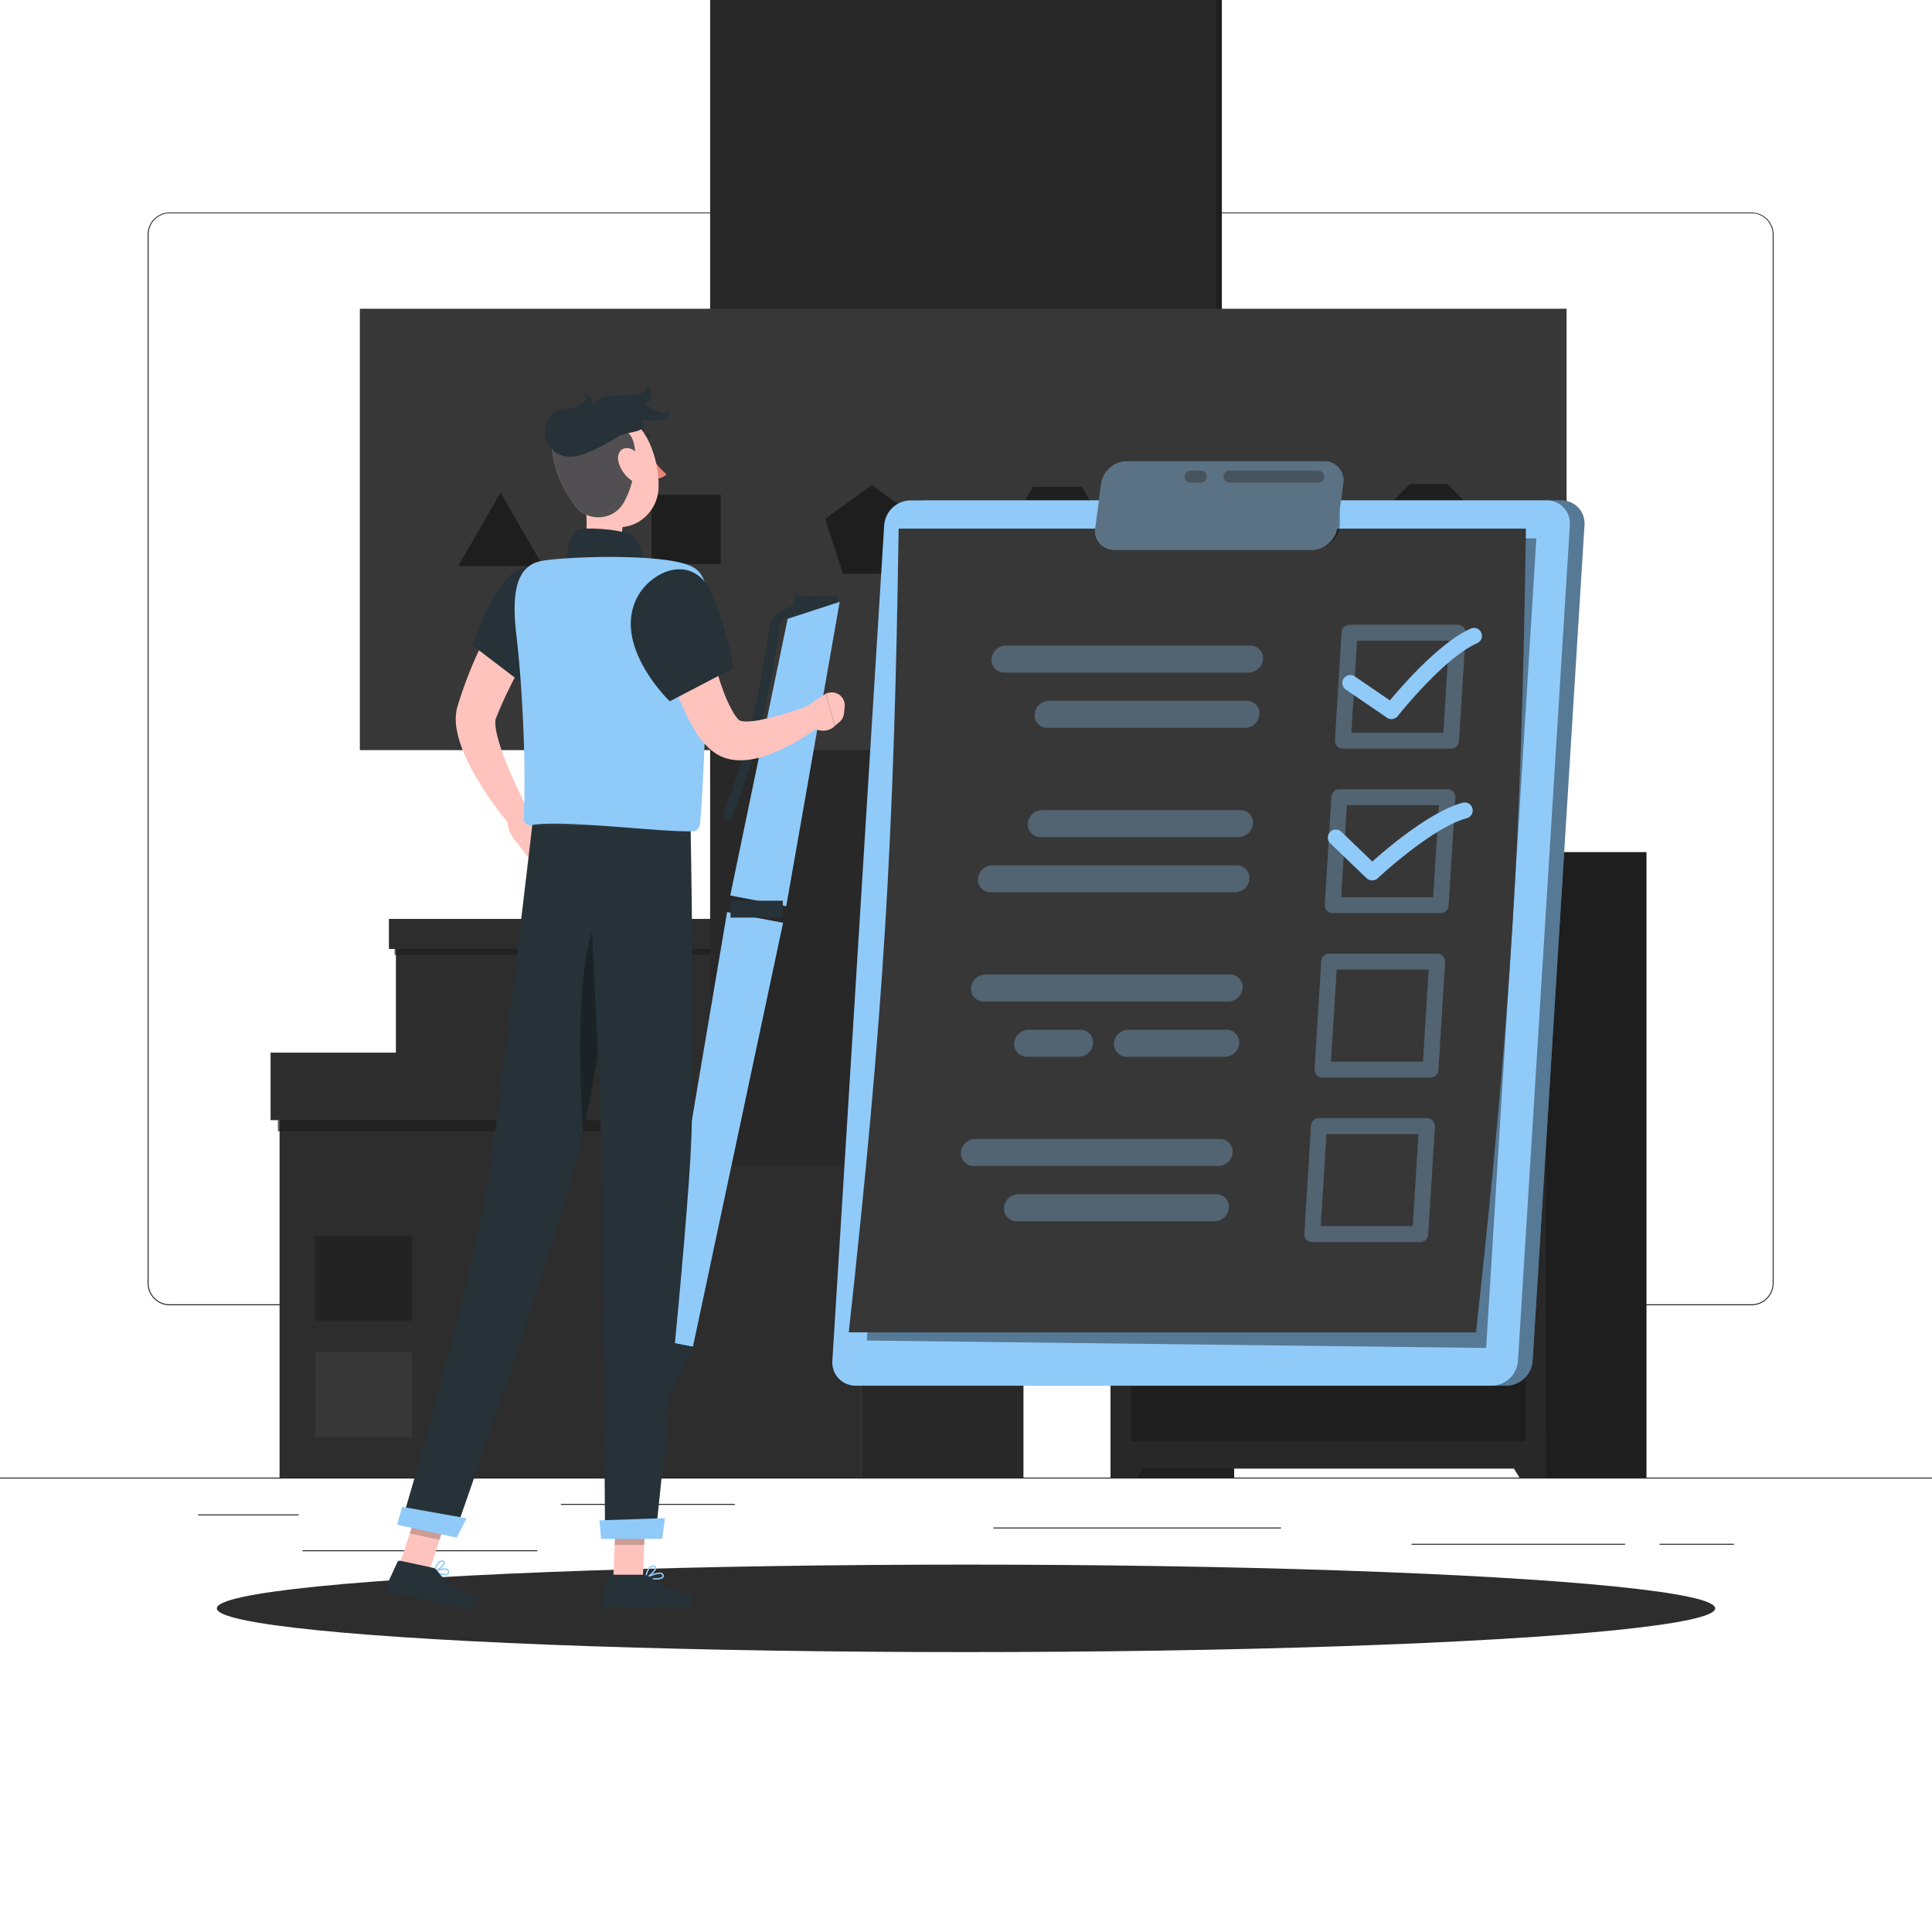 <svg class="animated" id="freepik_stories-to-do-list" xmlns="http://www.w3.org/2000/svg" viewBox="0 0 500 500" version="1.1" xmlns:xlink="http://www.w3.org/1999/xlink" xmlns:svgjs="http://svgjs.com/svgjs"><style>svg#freepik_stories-to-do-list:not(.animated) .animable {opacity: 0;}svg#freepik_stories-to-do-list.animated #freepik--background-complete--inject-61 {animation: 1s 1 forwards cubic-bezier(.36,-0.01,.5,1.38) fadeIn;animation-delay: 0s;}svg#freepik_stories-to-do-list.animated #freepik--Shadow--inject-61 {animation: 1s 1 forwards cubic-bezier(.36,-0.01,.5,1.38) slideLeft;animation-delay: 0s;}svg#freepik_stories-to-do-list.animated #freepik--to-do-list--inject-61 {animation: 1s 1 forwards cubic-bezier(.36,-0.01,.5,1.38) slideLeft,6s Infinite  linear shake;animation-delay: 0s,1s;}svg#freepik_stories-to-do-list.animated #freepik--Character--inject-61 {animation: 1s 1 forwards cubic-bezier(.36,-0.01,.5,1.38) zoomOut;animation-delay: 0s;}            @keyframes fadeIn {                0% {                    opacity: 0;                }                100% {                    opacity: 1;                }            }                    @keyframes slideLeft {                0% {                    opacity: 0;                    transform: translateX(-30px);                }                100% {                    opacity: 1;                    transform: translateX(0);                }            }                    @keyframes shake {                10%, 90% {                    transform: translate3d(-1px, 0, 0);                  }                  20%, 80% {                    transform: translate3d(2px, 0, 0);                  }                  30%, 50%, 70% {                    transform: translate3d(-4px, 0, 0);                  }                  40%, 60% {                    transform: translate3d(4px, 0, 0);                  }            }                    @keyframes zoomOut {                0% {                    opacity: 0;                    transform: scale(1.5);                }                100% {                    opacity: 1;                    transform: scale(1);                }            }        </style><g id="freepik--background-complete--inject-61" class="animable" style="transform-origin: 250px 228.23px;"><rect y="382.4" width="500" height="0.25" style="fill: rgb(35, 35, 35); transform-origin: 250px 382.525px;" id="elw8gyy6hiz0r" class="animable"></rect><path d="M237,337.8H43.91a5.71,5.71,0,0,1-5.7-5.71V60.66A5.71,5.71,0,0,1,43.91,55H237a5.71,5.71,0,0,1,5.71,5.71V332.09A5.71,5.71,0,0,1,237,337.8ZM43.91,55.2a5.46,5.46,0,0,0-5.45,5.46V332.09a5.46,5.46,0,0,0,5.45,5.46H237a5.47,5.47,0,0,0,5.46-5.46V60.66A5.47,5.47,0,0,0,237,55.2Z" style="fill: rgb(35, 35, 35); transform-origin: 140.46px 196.4px;" id="elclvd3jsr6nn" class="animable"></path><path d="M453.31,337.8H260.21a5.72,5.72,0,0,1-5.71-5.71V60.66A5.72,5.72,0,0,1,260.21,55h193.1A5.71,5.71,0,0,1,459,60.66V332.09A5.71,5.71,0,0,1,453.31,337.8ZM260.21,55.2a5.47,5.47,0,0,0-5.46,5.46V332.09a5.47,5.47,0,0,0,5.46,5.46h193.1a5.47,5.47,0,0,0,5.46-5.46V60.66a5.47,5.47,0,0,0-5.46-5.46Z" style="fill: rgb(35, 35, 35); transform-origin: 356.75px 196.4px;" id="el9nqphxiz77e" class="animable"></path><rect x="51.28" y="391.92" width="26" height="0.25" style="fill: rgb(35, 35, 35); transform-origin: 64.28px 392.045px;" id="eluiujrrpvlg" class="animable"></rect><rect x="145.15" y="389.21" width="45.03" height="0.25" style="fill: rgb(35, 35, 35); transform-origin: 167.665px 389.335px;" id="eldqjd2rr67ys" class="animable"></rect><rect x="78.28" y="401.21" width="60.79" height="0.25" style="fill: rgb(35, 35, 35); transform-origin: 108.675px 401.335px;" id="elwi32mdliol" class="animable"></rect><rect x="429.49" y="399.53" width="19.23" height="0.25" style="fill: rgb(35, 35, 35); transform-origin: 439.105px 399.655px;" id="eleoiwqw5y0r5" class="animable"></rect><rect x="365.29" y="399.53" width="55.29" height="0.25" style="fill: rgb(35, 35, 35); transform-origin: 392.935px 399.655px;" id="elq1j727oz2t8" class="animable"></rect><rect x="257.05" y="395.31" width="74.47" height="0.25" style="fill: rgb(35, 35, 35); transform-origin: 294.285px 395.435px;" id="el3u8p89oknfr" class="animable"></rect><rect x="222.82" y="274.51" width="42.05" height="107.89" style="fill: rgb(40, 40, 40); transform-origin: 243.845px 328.455px;" id="eljtaeo61wxbq" class="animable"></rect><g id="elvntz7v5qrzi"><rect x="72.35" y="274.51" width="150.46" height="107.89" style="fill: rgb(45, 45, 45); transform-origin: 147.58px 328.455px; transform: rotate(180deg);" class="animable"></rect></g><g id="eleqntvyburxu"><rect x="81.57" y="349.92" width="25.11" height="21.97" style="fill: rgb(55, 55, 55); transform-origin: 94.125px 360.905px; transform: rotate(180deg);" class="animable"></rect></g><g id="eldhep3okhl29"><rect x="81.57" y="319.89" width="25.11" height="21.97" style="fill: rgb(35, 35, 35); transform-origin: 94.125px 330.875px; transform: rotate(180deg);" class="animable"></rect></g><g id="elrltv3kg0yr"><rect x="71.91" y="288.44" width="192.95" height="4.33" style="fill: rgb(30, 30, 30); opacity: 0.7; mix-blend-mode: multiply; transform-origin: 168.385px 290.605px;" class="animable"></rect></g><rect x="222.82" y="272.42" width="44.37" height="17.47" style="fill: rgb(40, 40, 40); transform-origin: 245.005px 281.155px;" id="el4ocz8rfwo7f" class="animable"></rect><g id="elulfh1e0mzyd"><rect x="70.03" y="272.42" width="152.79" height="17.47" style="fill: rgb(45, 45, 45); transform-origin: 146.425px 281.155px; transform: rotate(180deg);" class="animable"></rect></g><rect x="216.25" y="239.44" width="32.68" height="33.25" style="fill: rgb(40, 40, 40); transform-origin: 232.59px 256.065px;" id="elnzwu2hrdaj" class="animable"></rect><g id="el0uzf6je2do6b"><rect x="102.46" y="239.44" width="113.79" height="33.25" style="fill: rgb(45, 45, 45); transform-origin: 159.355px 256.065px; transform: rotate(180deg);" class="animable"></rect></g><g id="eldafkq7aan3l"><rect x="102.12" y="244.45" width="146.81" height="2.69" style="fill: rgb(30, 30, 30); opacity: 0.7; mix-blend-mode: multiply; transform-origin: 175.525px 245.795px;" class="animable"></rect></g><rect x="216.25" y="237.81" width="34.48" height="7.77" style="fill: rgb(40, 40, 40); transform-origin: 233.49px 241.695px;" id="eld8giuwwtwxo" class="animable"></rect><g id="el47chg8f2ij9"><rect x="100.65" y="237.81" width="115.59" height="7.77" style="fill: rgb(45, 45, 45); transform-origin: 158.445px 241.695px; transform: rotate(180deg);" class="animable"></rect></g><g id="elxxkexstl1j"><rect x="287.41" y="220.52" width="31.99" height="161.88" style="fill: rgb(30, 30, 30); transform-origin: 303.405px 301.46px; transform: rotate(180deg);" class="animable"></rect></g><polygon points="294.26 382.4 287.41 382.4 287.41 370.92 301.44 370.92 294.26 382.4" style="fill: rgb(40, 40, 40); transform-origin: 294.425px 376.66px;" id="elcstr5a3o3ac" class="animable"></polygon><g id="el2jtqd9p7mwl"><rect x="394.12" y="220.52" width="31.99" height="161.88" style="fill: rgb(30, 30, 30); transform-origin: 410.115px 301.46px; transform: rotate(180deg);" class="animable"></rect></g><g id="el7ufebxzwbkf"><rect x="287.41" y="220.52" width="112.69" height="159.56" style="fill: rgb(40, 40, 40); transform-origin: 343.755px 300.3px; transform: rotate(180deg);" class="animable"></rect></g><g id="elctjtcz2skf"><rect x="292.72" y="227.59" width="102.06" height="43.76" style="fill: rgb(30, 30, 30); transform-origin: 343.75px 249.47px; transform: rotate(180deg);" class="animable"></rect></g><path d="M350.46,248.54a6.71,6.71,0,1,1-6.71-6.71A6.7,6.7,0,0,1,350.46,248.54Z" style="fill: rgb(50, 50, 50); transform-origin: 343.75px 248.54px;" id="elh4tfmwrvzou" class="animable"></path><polygon points="393.25 382.4 400.1 382.4 400.1 370.92 386.07 370.92 393.25 382.4" style="fill: rgb(40, 40, 40); transform-origin: 393.085px 376.66px;" id="el4xkxrzrzu2h" class="animable"></polygon><rect x="292.72" y="278.42" width="102.06" height="94.59" style="fill: rgb(30, 30, 30); transform-origin: 343.75px 325.715px;" id="elj1w2cxgbgd" class="animable"></rect><circle cx="380.69" cy="292.52" r="6.71" style="fill: rgb(50, 50, 50); transform-origin: 380.69px 292.52px;" id="eluw5w6ip71o" class="animable"></circle><g id="elythfdxp6au"><rect x="185.24" y="-27.51" width="130.98" height="329.04" style="fill: rgb(30, 30, 30); transform-origin: 250.73px 137.01px; transform: rotate(90deg);" class="animable"></rect></g><g id="elbsgh53p00ak"><rect x="183.78" y="-27.51" width="130.98" height="329.04" style="fill: rgb(40, 40, 40); transform-origin: 249.27px 137.01px; transform: rotate(90deg);" class="animable"></rect></g><rect x="93.13" y="79.9" width="312.3" height="114.23" style="fill: rgb(55, 55, 55); transform-origin: 249.28px 137.015px;" id="elgrd6blrdl9f" class="animable"></rect><polygon points="129.54 127.5 118.56 146.53 140.53 146.53 129.54 127.5" style="fill: rgb(30, 30, 30); transform-origin: 129.545px 137.015px;" id="el6dmnnvmv495" class="animable"></polygon><rect x="168.61" y="128.04" width="17.94" height="17.94" style="fill: rgb(30, 30, 30); transform-origin: 177.58px 137.01px;" id="el3unmbtngbg7" class="animable"></rect><polygon points="225.62 125.54 213.55 134.3 218.16 148.49 233.07 148.49 237.68 134.3 225.62 125.54" style="fill: rgb(30, 30, 30); transform-origin: 225.615px 137.015px;" id="eluya0yea4u8" class="animable"></polygon><polygon points="280 126.03 267.31 126.03 260.96 137.01 267.31 148 280 148 286.34 137.01 280 126.03" style="fill: rgb(30, 30, 30); transform-origin: 273.65px 137.015px;" id="elmlennt87l5r" class="animable"></polygon><polygon points="321.69 124.95 311.77 129.73 309.32 140.47 316.18 149.07 327.19 149.07 334.06 140.47 331.61 129.73 321.69 124.95" style="fill: rgb(30, 30, 30); transform-origin: 321.69px 137.01px;" id="elc669q33v8w5" class="animable"></polygon><polygon points="374.58 125.29 364.87 125.29 358 132.16 358 141.87 364.87 148.74 374.58 148.74 381.44 141.87 381.44 132.16 374.58 125.29" style="fill: rgb(30, 30, 30); transform-origin: 369.72px 137.015px;" id="elqwe1s41hh4p" class="animable"></polygon></g><g id="freepik--Shadow--inject-61" class="animable" style="transform-origin: 250px 416.24px;"><ellipse id="freepik--path--inject-61" cx="250" cy="416.24" rx="193.89" ry="11.32" style="fill: rgb(45, 45, 45); transform-origin: 250px 416.24px;" class="animable"></ellipse></g><g id="freepik--to-do-list--inject-61" class="animable animator-active" style="transform-origin: 312.737px 238.999px;"><path d="M239.41,129.51H404.06a5.94,5.94,0,0,1,6,6.38L396.63,352.22a6.91,6.91,0,0,1-6.78,6.39H225.19a6,6,0,0,1-6-6.39l13.42-216.33A6.92,6.92,0,0,1,239.41,129.51Z" style="fill: rgb(144, 202, 249); transform-origin: 314.627px 244.06px;" id="elzct1b8hcs5" class="animable"></path><g id="el33j2hnfpksn"><path d="M239.41,129.51H404.06a5.94,5.94,0,0,1,6,6.38L396.63,352.22a6.91,6.91,0,0,1-6.78,6.39H225.19a6,6,0,0,1-6-6.39l13.42-216.33A6.92,6.92,0,0,1,239.41,129.51Z" style="opacity: 0.4; transform-origin: 314.627px 244.06px;" class="animable"></path></g><path d="M235.63,129.51H400.28a5.94,5.94,0,0,1,6,6.38L392.85,352.22a6.91,6.91,0,0,1-6.79,6.39H221.41a6,6,0,0,1-6-6.39l13.42-216.33A6.91,6.91,0,0,1,235.63,129.51Z" style="fill: rgb(144, 202, 249); transform-origin: 310.847px 244.06px;" id="eljuankycsral" class="animable"></path><g id="el7n8yh2sg4h6"><polygon points="224.34 346.93 384.61 348.85 397.61 139.33 237.22 139.33 224.34 346.93" style="opacity: 0.4; transform-origin: 310.975px 244.09px;" class="animable"></polygon></g><path d="M219.66,344.81H382c8.94-81.91,11.69-126.13,12.91-208H232.57C231.35,218.68,228.61,262.9,219.66,344.81Z" style="fill: rgb(55, 55, 55); transform-origin: 307.285px 240.81px;" id="el31gwy9k18yj" class="animable"></path><g id="elwlahdwi0pe"><path d="M375.49,193.75H347.54a2,2,0,0,1-1.5-.65,2.08,2.08,0,0,1-.56-1.54l1.73-27.94a2.07,2.07,0,0,1,2.06-1.94h28a2.07,2.07,0,0,1,2.06,2.19l-1.74,27.95A2,2,0,0,1,375.49,193.75Zm-25.75-4.12h23.81L375,165.81H351.21Z" style="fill: rgb(144, 202, 249); opacity: 0.3; transform-origin: 362.405px 177.716px;" class="animable"></path></g><g id="el717d2e7gt7u"><path d="M372.84,236.32H344.9a2.07,2.07,0,0,1-1.5-.65,2.05,2.05,0,0,1-.56-1.54l1.73-27.95a2.06,2.06,0,0,1,2.06-1.93h27.95a2,2,0,0,1,1.5.65,2.08,2.08,0,0,1,.56,1.54l-1.74,27.94A2.06,2.06,0,0,1,372.84,236.32Zm-25.75-4.13H370.9l1.48-23.82H348.57Z" style="fill: rgb(144, 202, 249); opacity: 0.3; transform-origin: 359.74px 220.285px;" class="animable"></path></g><g id="el12xooehy9x4o"><path d="M370.2,278.88H342.26a2.06,2.06,0,0,1-1.51-.65,2,2,0,0,1-.55-1.54l1.73-27.94a2.07,2.07,0,0,1,2.06-1.94h27.95a2.07,2.07,0,0,1,1.5.65A2.11,2.11,0,0,1,374,249L372.26,277A2.06,2.06,0,0,1,370.2,278.88Zm-25.75-4.12h23.81l1.48-23.82H345.93Z" style="fill: rgb(144, 202, 249); opacity: 0.3; transform-origin: 357.098px 262.845px;" class="animable"></path></g><g id="el5xrztdm9dv9"><path d="M367.56,321.45H339.62a2.1,2.1,0,0,1-1.51-.65,2,2,0,0,1-.55-1.54l1.73-27.95a2.07,2.07,0,0,1,2.06-1.93H369.3a2,2,0,0,1,1.5.65,2.08,2.08,0,0,1,.56,1.54l-1.74,27.94A2.07,2.07,0,0,1,367.56,321.45Zm-25.75-4.13h23.81l1.48-23.82H343.29Z" style="fill: rgb(144, 202, 249); opacity: 0.3; transform-origin: 354.459px 305.415px;" class="animable"></path></g><g id="elx8qxmvdasnk"><path d="M259.88,174.06h63.29a3.78,3.78,0,0,0,3.71-3.49h0a3.25,3.25,0,0,0-3.28-3.49H260.32a3.76,3.76,0,0,0-3.71,3.49h0A3.25,3.25,0,0,0,259.88,174.06Z" style="fill: rgb(144, 202, 249); opacity: 0.3; transform-origin: 291.745px 170.57px;" class="animable"></path></g><g id="ela2clyizhp5w"><path d="M271,188.36h51.25a3.78,3.78,0,0,0,3.71-3.49h0a3.25,3.25,0,0,0-3.27-3.5H271.46a3.78,3.78,0,0,0-3.71,3.5h0A3.25,3.25,0,0,0,271,188.36Z" style="fill: rgb(144, 202, 249); opacity: 0.3; transform-origin: 296.855px 184.865px;" class="animable"></path></g><g id="el5w4l69xiyno"><path d="M256.79,223.94h63.29a3.25,3.25,0,0,1,3.27,3.49h0a3.78,3.78,0,0,1-3.71,3.49H256.35a3.25,3.25,0,0,1-3.27-3.49h0A3.78,3.78,0,0,1,256.79,223.94Z" style="fill: rgb(144, 202, 249); opacity: 0.3; transform-origin: 288.215px 227.43px;" class="animable"></path></g><g id="el8oqst9fwij2"><path d="M269.71,209.64H321a3.25,3.25,0,0,1,3.28,3.49h0a3.78,3.78,0,0,1-3.71,3.5H269.28a3.25,3.25,0,0,1-3.28-3.5h0A3.78,3.78,0,0,1,269.71,209.64Z" style="fill: rgb(144, 202, 249); opacity: 0.3; transform-origin: 295.14px 213.135px;" class="animable"></path></g><g id="elnwsqegjtjyg"><path d="M254.6,259.19h63.29a3.78,3.78,0,0,0,3.71-3.49h0a3.25,3.25,0,0,0-3.28-3.49H255a3.78,3.78,0,0,0-3.71,3.49h0A3.25,3.25,0,0,0,254.6,259.19Z" style="fill: rgb(144, 202, 249); opacity: 0.3; transform-origin: 286.445px 255.7px;" class="animable"></path></g><g id="elxr3j0vkb6"><path d="M291.54,273.49H317a3.78,3.78,0,0,0,3.71-3.49h0a3.26,3.26,0,0,0-3.28-3.5H292a3.79,3.79,0,0,0-3.71,3.5h0A3.25,3.25,0,0,0,291.54,273.49Z" style="fill: rgb(144, 202, 249); opacity: 0.3; transform-origin: 304.5px 269.995px;" class="animable"></path></g><g id="elekagm9p0s7"><path d="M265.75,273.49h13.43a3.78,3.78,0,0,0,3.71-3.49h0a3.26,3.26,0,0,0-3.28-3.5H266.18a3.79,3.79,0,0,0-3.71,3.5h0A3.25,3.25,0,0,0,265.75,273.49Z" style="fill: rgb(144, 202, 249); opacity: 0.3; transform-origin: 272.68px 269.995px;" class="animable"></path></g><g id="elovnqfw5hxj"><path d="M252,301.76h63.29a3.78,3.78,0,0,0,3.71-3.49h0a3.26,3.26,0,0,0-3.28-3.5H252.39a3.78,3.78,0,0,0-3.71,3.5h0A3.25,3.25,0,0,0,252,301.76Z" style="fill: rgb(144, 202, 249); opacity: 0.3; transform-origin: 283.84px 298.265px;" class="animable"></path></g><g id="elnpevk3jrxc"><path d="M263.11,316.06h51.25a3.79,3.79,0,0,0,3.71-3.5h0a3.25,3.25,0,0,0-3.28-3.49H263.54a3.78,3.78,0,0,0-3.71,3.49h0A3.26,3.26,0,0,0,263.11,316.06Z" style="fill: rgb(144, 202, 249); opacity: 0.3; transform-origin: 288.95px 312.565px;" class="animable"></path></g><path d="M360.11,186.1a2,2,0,0,1-1.16-.36l-10.77-7.35a2.07,2.07,0,0,1,2.33-3.41l9.2,6.29c3.36-4.05,12.94-15,20.91-18.59a2.06,2.06,0,1,1,1.68,3.77c-8.7,3.87-20.45,18.72-20.56,18.87A2.08,2.08,0,0,1,360.11,186.1Z" style="fill: rgb(144, 202, 249); transform-origin: 365.459px 174.301px;" id="elkavh1nnm4uf" class="animable"></path><path d="M355.1,227.84a2.09,2.09,0,0,1-1.44-.57l-9.37-9a2.07,2.07,0,1,1,2.87-3l8,7.69c3.95-3.53,15-12.93,23.36-15.21a2.06,2.06,0,1,1,1.09,4c-9.12,2.49-22.93,15.43-23.07,15.56A2,2,0,0,1,355.1,227.84Z" style="fill: rgb(144, 202, 249); transform-origin: 362.394px 217.759px;" id="el94swiip761" class="animable"></path><g id="eldewmsgfms4"><path d="M337.57,141.73l3,0a6.12,6.12,0,0,0,6.18-6.06l0-5.58a.61.61,0,0,0-.62-.61h-8.48a.7.7,0,0,0-.69.69L337,141.12A.61.61,0,0,0,337.57,141.73Z" style="opacity: 0.4; transform-origin: 341.855px 135.605px;" class="animable"></path></g><path d="M291.55,119.39h51.06a4.93,4.93,0,0,1,5,5.76l-1.53,11.37a6.83,6.83,0,0,1-6.54,5.76H288.46a4.93,4.93,0,0,1-5-5.76L285,125.15A6.83,6.83,0,0,1,291.55,119.39Z" style="fill: rgb(144, 202, 249); transform-origin: 315.535px 130.835px;" id="elys87lklazd" class="animable"></path><g id="el4s3tvp1gbee"><path d="M291.55,119.39h51.06a4.93,4.93,0,0,1,5,5.76l-1.53,11.37a6.83,6.83,0,0,1-6.54,5.76H288.46a4.93,4.93,0,0,1-5-5.76L285,125.15A6.83,6.83,0,0,1,291.55,119.39Z" style="fill: rgb(55, 55, 55); opacity: 0.6; transform-origin: 315.535px 130.835px;" class="animable"></path></g><g id="elyrwpdk5xnz"><path d="M341.29,124.89h-23a1.55,1.55,0,1,1,0-3.09h23a1.55,1.55,0,0,1,0,3.09Z" style="fill: rgb(55, 55, 55); opacity: 0.5; transform-origin: 329.666px 123.345px;" class="animable"></path></g><g id="el3qlbhvrdh8b"><path d="M310.64,124.89h-2.42a1.55,1.55,0,1,1,0-3.09h2.42a1.55,1.55,0,1,1,0,3.09Z" style="fill: rgb(55, 55, 55); opacity: 0.5; transform-origin: 309.43px 123.345px;" class="animable"></path></g></g><g id="freepik--Character--inject-61" class="animable" style="transform-origin: 159.221px 258.23px;"><polygon points="169.46 346.65 179.33 348.54 202.66 238.82 188.17 236.05 169.46 346.65" style="fill: rgb(144, 202, 249); transform-origin: 186.06px 292.295px;" id="elkhcu41imho8" class="animable"></polygon><polygon points="204.15 162.64 215.97 158.75 216.79 154.46 205.78 154.12 204.15 162.64" style="fill: rgb(38, 50, 56); transform-origin: 210.47px 158.38px;" id="elfi3fyobdk2q" class="animable"></polygon><polygon points="203.85 160.14 217.31 155.76 203.48 234.52 188.99 231.76 203.85 160.14" style="fill: rgb(144, 202, 249); transform-origin: 203.15px 195.14px;" id="elwfwcyxy36x" class="animable"></polygon><g id="ela8ss8gmxeav"><rect x="189.05" y="233.1" width="13.55" height="4.37" style="fill: rgb(38, 50, 56); transform-origin: 195.825px 235.285px; transform: rotate(-169.028deg);" class="animable"></rect></g><path d="M171.24,359.64c-.13.65.14,1.25.6,1.34s.94-.37,1.06-1-.15-1.25-.61-1.34S171.36,359,171.24,359.64Z" style="fill: rgb(144, 202, 249); transform-origin: 172.068px 359.81px;" id="elm33xvh0j5no" class="animable"></path><polygon points="170.56 359.72 173.5 360.28 179.33 348.54 169.46 346.65 170.56 359.72" style="fill: rgb(38, 50, 56); transform-origin: 174.395px 353.465px;" id="el7z939qrpbxr" class="animable"></polygon><path d="M188.34,211.82a1.25,1.25,0,0,1-1.13-1.77c6.2-13.29,11.23-41.05,11.91-47.65a5.39,5.39,0,0,1,3.24-4.41l3.27-1.41a1.24,1.24,0,1,1,1,2.28l-3.27,1.41a2.93,2.93,0,0,0-1.75,2.39c-.71,6.93-5.7,34.68-12.12,48.44A1.25,1.25,0,0,1,188.34,211.82Z" style="fill: rgb(38, 50, 56); transform-origin: 197.236px 184.148px;" id="eldzhbia8m0tf" class="animable"></path><path d="M142.27,158.79c-2.49,4.27-5,8.8-7.37,13.24-1.17,2.24-2.31,4.48-3.4,6.73s-2.11,4.52-3,6.78l-.17.41s0,0,0,0a.61.61,0,0,0-.07.21,5,5,0,0,0-.07,1,15.14,15.14,0,0,0,.42,2.94,50,50,0,0,0,2.2,6.76c.89,2.3,1.91,4.61,3,6.93s2.2,4.64,3.29,6.9l-4.75,3.24a86.84,86.84,0,0,1-9.41-13.27,48.71,48.71,0,0,1-3.65-7.76,25.79,25.79,0,0,1-1.2-4.72,15.21,15.21,0,0,1-.12-2.93,12.65,12.65,0,0,1,.24-1.72c.06-.29.16-.62.25-.93l.16-.51a110.51,110.51,0,0,1,6-15.21,142.3,142.3,0,0,1,7.79-14.19Z" style="fill: rgb(255, 195, 189); transform-origin: 130.108px 183.31px;" id="el67bxxzdvayu" class="animable"></path><path d="M136.35,209.25l4.47,3.48L134,218.37s-3.11-3-2.63-6.69Z" style="fill: rgb(255, 195, 189); transform-origin: 136.07px 213.81px;" id="elkff6rdr8ths" class="animable"></path><polygon points="142.64 217.81 138.09 223.66 133.99 218.37 140.82 212.73 142.64 217.81" style="fill: rgb(255, 195, 189); transform-origin: 138.315px 218.195px;" id="elyhvec3mx81" class="animable"></polygon><path d="M168,117.11c.13.6.55,1,.94,1s.62-.64.5-1.24-.55-1-.94-.95S167.92,116.5,168,117.11Z" style="fill: rgb(38, 50, 56); transform-origin: 168.727px 117.013px;" id="elkqx1s8xq4k" class="animable"></path><path d="M168.53,118.15a22.22,22.22,0,0,0,3.95,4.59,3.57,3.57,0,0,1-2.79,1.13Z" style="fill: rgb(237, 132, 126); transform-origin: 170.505px 121.012px;" id="elo0el32kl96" class="animable"></path><path d="M165.14,114.2a.37.37,0,0,1-.24-.1.35.35,0,0,1,0-.51,3.54,3.54,0,0,1,3.08-1.2.36.36,0,1,1-.12.71h0a2.86,2.86,0,0,0-2.43,1A.36.36,0,0,1,165.14,114.2Z" style="fill: rgb(38, 50, 56); transform-origin: 166.536px 113.285px;" id="elgv4kx03ciws" class="animable"></path><path d="M150.79,125.62c1.1,5.61,2.2,15.88-1.72,19.62,0,0,1.53,5.68,11.94,5.68,11.45,0,5.48-5.68,5.48-5.68-6.25-1.5-6.09-6.13-5-10.49Z" style="fill: rgb(255, 195, 189); transform-origin: 158.558px 138.27px;" id="elmlmlefn1ei" class="animable"></path><path d="M146.85,145.66c-.83-2,1-8,2.85-8.57,2.09-.64,10-.28,14,1.37,2.81,2.84,3.62,8.73,3.62,8.73Z" style="fill: rgb(38, 50, 56); transform-origin: 156.982px 141.991px;" id="els6z5fzoe5ac" class="animable"></path><path d="M114.15,407.52a2.46,2.46,0,0,0,1.9-.1.72.72,0,0,0,.18-.84.86.86,0,0,0-.47-.54c-1-.49-3.41.48-3.51.52a.17.17,0,0,0-.11.16.19.19,0,0,0,.1.17A9,9,0,0,0,114.15,407.52Zm1.24-1.22.22.07a.49.49,0,0,1,.27.31c.1.33,0,.43-.06.46-.41.35-1.94,0-3-.4A5.88,5.88,0,0,1,115.39,406.3Z" style="fill: rgb(144, 202, 249); transform-origin: 114.217px 406.783px;" id="elm4kw6c4dahn" class="animable"></path><path d="M112.28,406.91h.09c.87-.25,2.72-1.57,2.74-2.44a.58.58,0,0,0-.46-.58,1,1,0,0,0-.81.06c-1,.52-1.67,2.65-1.69,2.74a.17.17,0,0,0,0,.18Zm2.17-2.71.08,0c.22.08.22.19.22.23,0,.52-1.24,1.55-2.13,2a4.36,4.36,0,0,1,1.39-2.16A.68.68,0,0,1,114.45,404.2Z" style="fill: rgb(144, 202, 249); transform-origin: 113.617px 405.371px;" id="elwt2yyvx92dj" class="animable"></path><path d="M169.44,408.81c1,0,1.94-.14,2.25-.58a.67.67,0,0,0,0-.79.89.89,0,0,0-.58-.42c-1.27-.35-3.95,1.17-4.06,1.24a.18.18,0,0,0-.09.19.17.17,0,0,0,.14.14A13.19,13.19,0,0,0,169.44,408.81Zm1.22-1.49a1.29,1.29,0,0,1,.35.05.49.49,0,0,1,.35.25c.13.22.09.34,0,.4-.36.5-2.29.51-3.72.31A8.1,8.1,0,0,1,170.66,407.32Z" style="fill: rgb(144, 202, 249); transform-origin: 169.388px 407.889px;" id="el6hjj8vabqf7" class="animable"></path><path d="M167.13,408.6l.07,0c.93-.41,2.76-2.07,2.62-2.94,0-.2-.18-.45-.68-.5a1.28,1.28,0,0,0-1,.31c-1,.8-1.18,2.86-1.19,2.95a.16.16,0,0,0,.07.16A.15.15,0,0,0,167.13,408.6Zm1.87-3.11h.11c.32,0,.34.16.35.2.09.52-1.16,1.82-2.1,2.39a4.25,4.25,0,0,1,1-2.36A1,1,0,0,1,169,405.49Z" style="fill: rgb(144, 202, 249); transform-origin: 168.388px 406.877px;" id="elvwxmnq55q3s" class="animable"></path><polygon points="158.71 408.42 166.37 408.42 167.13 390.68 159.47 390.68 158.71 408.42" style="fill: rgb(255, 195, 189); transform-origin: 162.92px 399.55px;" id="eld6la8j9xuvt" class="animable"></polygon><polygon points="103.43 404.87 111.12 406.49 116.55 389.97 108.85 388.35 103.43 404.87" style="fill: rgb(255, 195, 189); transform-origin: 109.99px 397.42px;" id="elatntyxo3pt4" class="animable"></polygon><path d="M112,405.74l-8.41-1.82a.67.67,0,0,0-.75.37l-2.92,6.34a1.13,1.13,0,0,0,.81,1.57c2.95.58,4.41.72,8.11,1.52,2.27.49,7.41,1.74,10.55,2.42s4.23-2.34,3-2.9c-5.49-2.51-7.79-4.72-9.27-6.78A1.88,1.88,0,0,0,112,405.74Z" style="fill: rgb(38, 50, 56); transform-origin: 111.353px 410.072px;" id="elwxr21k110xj" class="animable"></path><path d="M166.32,407.53H158a.67.67,0,0,0-.65.52l-1.51,6.81a1.1,1.1,0,0,0,1.1,1.36c3-.05,7.38-.22,11.17-.22,4.43,0,2.71.24,7.91.24,3.15,0,4-3.18,2.7-3.47-6-1.31-5.33-1.45-10.51-4.64A3.5,3.5,0,0,0,166.32,407.53Z" style="fill: rgb(38, 50, 56); transform-origin: 167.557px 411.885px;" id="elavcbmbqzqg" class="animable"></path><path d="M135.35,147c-7.18,1.64-13.09,20-13.09,20l14.41,11a31.51,31.51,0,0,0,7.65-14.16C146.79,154.17,142.69,145.28,135.35,147Z" style="fill: rgb(38, 50, 56); transform-origin: 133.65px 162.393px;" id="elchygij9rbet" class="animable"></path><g id="el5v3fesgpi7t"><path d="M141.51,160.45c-3.9,3.85-5.17,10.88-5.48,17l.64.49a31.4,31.4,0,0,0,7.65-14.16c.15-.57.27-1.15.38-1.71Z" style="opacity: 0.2; transform-origin: 140.365px 169.195px;" class="animable"></path></g><path d="M178.27,147.36s8.15,9.21.45,66.21h-41c-.28-6.29,3.67-37-2.4-66.6a106.75,106.75,0,0,1,13.72-1.73,148.77,148.77,0,0,1,17.42,0A76.94,76.94,0,0,1,178.27,147.36Z" style="fill: rgb(38, 50, 56); transform-origin: 158.675px 179.277px;" id="ela3l0awp7bio" class="animable"></path><g id="el7f4d4nubns2"><polygon points="167.13 390.68 166.74 399.83 159.07 399.83 159.46 390.68 167.13 390.68" style="opacity: 0.2; transform-origin: 163.1px 395.255px;" class="animable"></polygon></g><g id="el3j7sn058umz"><polygon points="108.85 388.35 116.55 389.97 113.74 398.49 106.05 396.87 108.85 388.35" style="opacity: 0.2; transform-origin: 111.3px 393.42px;" class="animable"></polygon></g><path d="M147.59,119.93c2,7.34,2.74,11.74,7.27,14.79,6.82,4.6,15.31-.67,15.57-8.46.24-7-3-17.83-10.9-19.31A10.36,10.36,0,0,0,147.59,119.93Z" style="fill: rgb(255, 195, 189); transform-origin: 158.822px 121.599px;" id="elk0026aoh1io" class="animable"></path><path d="M154.91,133.87h-.1a7.44,7.44,0,0,1-6.07-3.08c-2.3-3.21-5.53-8.78-5.9-15.21,2.92-3.08,13.89-5.11,18.78-4,4.07.93,3.48,12.52-.37,18.79A7.47,7.47,0,0,1,154.91,133.87Z" style="fill: rgb(255, 195, 189); transform-origin: 153.628px 122.572px;" id="elmkhx3e91mi" class="animable"></path><g id="eldbv9iws1pu4"><path d="M154.91,133.87h-.1a7.44,7.44,0,0,1-6.07-3.08c-2.3-3.21-5.53-8.78-5.9-15.21,2.92-3.08,13.89-5.11,18.78-4,4.07.93,3.48,12.52-.37,18.79A7.47,7.47,0,0,1,154.91,133.87Z" style="fill: rgb(38, 50, 56); opacity: 0.8; transform-origin: 153.628px 122.572px;" class="animable"></path></g><path d="M147.29,118.19a6.61,6.61,0,0,1-6-4.27c-.87-2.6.05-8.09,5.28-8.25s5.77-3.14,4.16-3.75c3.42.25,2.34,2.64,2.34,2.64.91,0,1.77-2.45,7-2.25s7.78-.92,7.11-2.09c2.47.5,1.78,3.5-.31,4.31,0,0,4.95,3.75,6.12,1.69.83,1.5-.81,3.3-7.06,2.48,2.49,3.49-3.41,2.71-5.92,4.29S150.74,118.44,147.29,118.19Z" style="fill: rgb(38, 50, 56); transform-origin: 157.096px 109.211px;" id="el5v0z15skq1l" class="animable"></path><path d="M160.08,119.59a8.66,8.66,0,0,0,3.09,4.57c2,1.48,3.48,0,3.34-2.24-.12-2-1.32-5.25-3.51-5.85S159.51,117.38,160.08,119.59Z" style="fill: rgb(255, 195, 189); transform-origin: 163.233px 120.357px;" id="eliz15so2estn" class="animable"></path><path d="M164.19,213.57s-8.7,58.54-13.47,80.47c-5.22,24-33.25,103.47-33.25,103.47l-13.71-3s19.6-64.76,24-98.33c3.37-25.79,10-82.65,10-82.65Z" style="fill: rgb(38, 50, 56); transform-origin: 133.975px 305.52px;" id="el7lo4r1vtn33" class="animable"></path><path d="M120.76,392.94s-2.56,5-2.56,5l-15.43-3.34,1.3-4.64Z" style="fill: rgb(144, 202, 249); transform-origin: 111.765px 393.95px;" id="el75t0cdeqobw" class="animable"></path><g id="eluegy6wbisor"><path d="M158.69,234.43c-10.05,2-9,39.45-7.77,58.73,2.89-13.63,7.14-39.85,10-58.46A3.46,3.46,0,0,0,158.69,234.43Z" style="opacity: 0.3; transform-origin: 155.536px 263.757px;" class="animable"></path></g><path d="M178.72,213.57s1.06,57.27.22,80.63c-.86,24.3-9.35,103.86-9.35,103.86h-13s-.47-78.14-1.05-102c-.63-26-3.77-82.49-3.77-82.49Z" style="fill: rgb(38, 50, 56); transform-origin: 165.517px 305.815px;" id="elwbh4hwedzh" class="animable"></path><path d="M172.09,392.89c.06,0-.74,5.38-.74,5.38H155.57l-.43-4.8Z" style="fill: rgb(144, 202, 249); transform-origin: 163.617px 395.58px;" id="el1zhzyckffz4" class="animable"></path><path d="M178.46,146.35c2,.83,3.93,2.32,4.51,7.27.56,4.75-.52,46.38-1.82,59.67a1.92,1.92,0,0,1-1.69,1.83c-8.19.35-33.56-3.07-42.12-1.57-1,.18-1.87-.92-1.81-1.92.67-12.95-.3-33.85-1.88-47.12-1-8.67-1-17.74,6.23-19.28C145.26,144.09,170.64,143.09,178.46,146.35Z" style="fill: rgb(144, 202, 249); transform-origin: 158.151px 179.643px;" id="eldlk5415ku8" class="animable"></path><path d="M181.63,157.85c.46,2.2,1,4.59,1.5,6.87s1.12,4.59,1.76,6.84,1.3,4.46,2.06,6.57a36.22,36.22,0,0,0,2.56,5.79,11.49,11.49,0,0,0,1.33,2c.19.21.34.35.38.39s0,.09.19.15a5.33,5.33,0,0,0,2,.26,24,24,0,0,0,3-.32,88.11,88.11,0,0,0,13.26-3.9l2.91,5a50.42,50.42,0,0,1-13.72,7.84,25,25,0,0,1-4.26,1.15,15.57,15.57,0,0,1-5.32.08,10.87,10.87,0,0,1-3.25-1.1,13.13,13.13,0,0,1-2.54-1.85,20.73,20.73,0,0,1-3.21-3.82,60.81,60.81,0,0,1-6.51-14.87c-.75-2.47-1.44-4.94-2-7.43s-1.12-4.91-1.55-7.56Z" style="fill: rgb(255, 195, 189); transform-origin: 191.4px 177.305px;" id="elmo2h16r9db" class="animable"></path><path d="M164.78,154.85c-6.22,12.51,8.56,26.65,8.56,26.65l16.48-8.6a90.25,90.25,0,0,0-5.63-19.32C179.39,142.9,168.36,147.66,164.78,154.85Z" style="fill: rgb(38, 50, 56); transform-origin: 176.536px 164.415px;" id="elcvq45solro5" class="animable"></path><path d="M208.14,183.2l5.59-3.68,2.32,8.36s-2.5,2.93-7.08-.26Z" style="fill: rgb(255, 195, 189); transform-origin: 212.095px 184.314px;" id="eljfcjy1sfv29" class="animable"></path><path d="M218.6,182.9l-.18,1.76a3.36,3.36,0,0,1-1.14,2.18l-1.23,1-2.32-8.36.71-.18A3.34,3.34,0,0,1,218.6,182.9Z" style="fill: rgb(255, 195, 189); transform-origin: 216.175px 183.516px;" id="elrzwc3a4sd1" class="animable"></path></g><defs>     <filter id="active" height="200%">         <feMorphology in="SourceAlpha" result="DILATED" operator="dilate" radius="2"></feMorphology>                <feFlood flood-color="#32DFEC" flood-opacity="1" result="PINK"></feFlood>        <feComposite in="PINK" in2="DILATED" operator="in" result="OUTLINE"></feComposite>        <feMerge>            <feMergeNode in="OUTLINE"></feMergeNode>            <feMergeNode in="SourceGraphic"></feMergeNode>        </feMerge>    </filter>    <filter id="hover" height="200%">        <feMorphology in="SourceAlpha" result="DILATED" operator="dilate" radius="2"></feMorphology>                <feFlood flood-color="#ff0000" flood-opacity="0.5" result="PINK"></feFlood>        <feComposite in="PINK" in2="DILATED" operator="in" result="OUTLINE"></feComposite>        <feMerge>            <feMergeNode in="OUTLINE"></feMergeNode>            <feMergeNode in="SourceGraphic"></feMergeNode>        </feMerge>            <feColorMatrix type="matrix" values="0   0   0   0   0                0   1   0   0   0                0   0   0   0   0                0   0   0   1   0 "></feColorMatrix>    </filter></defs></svg>